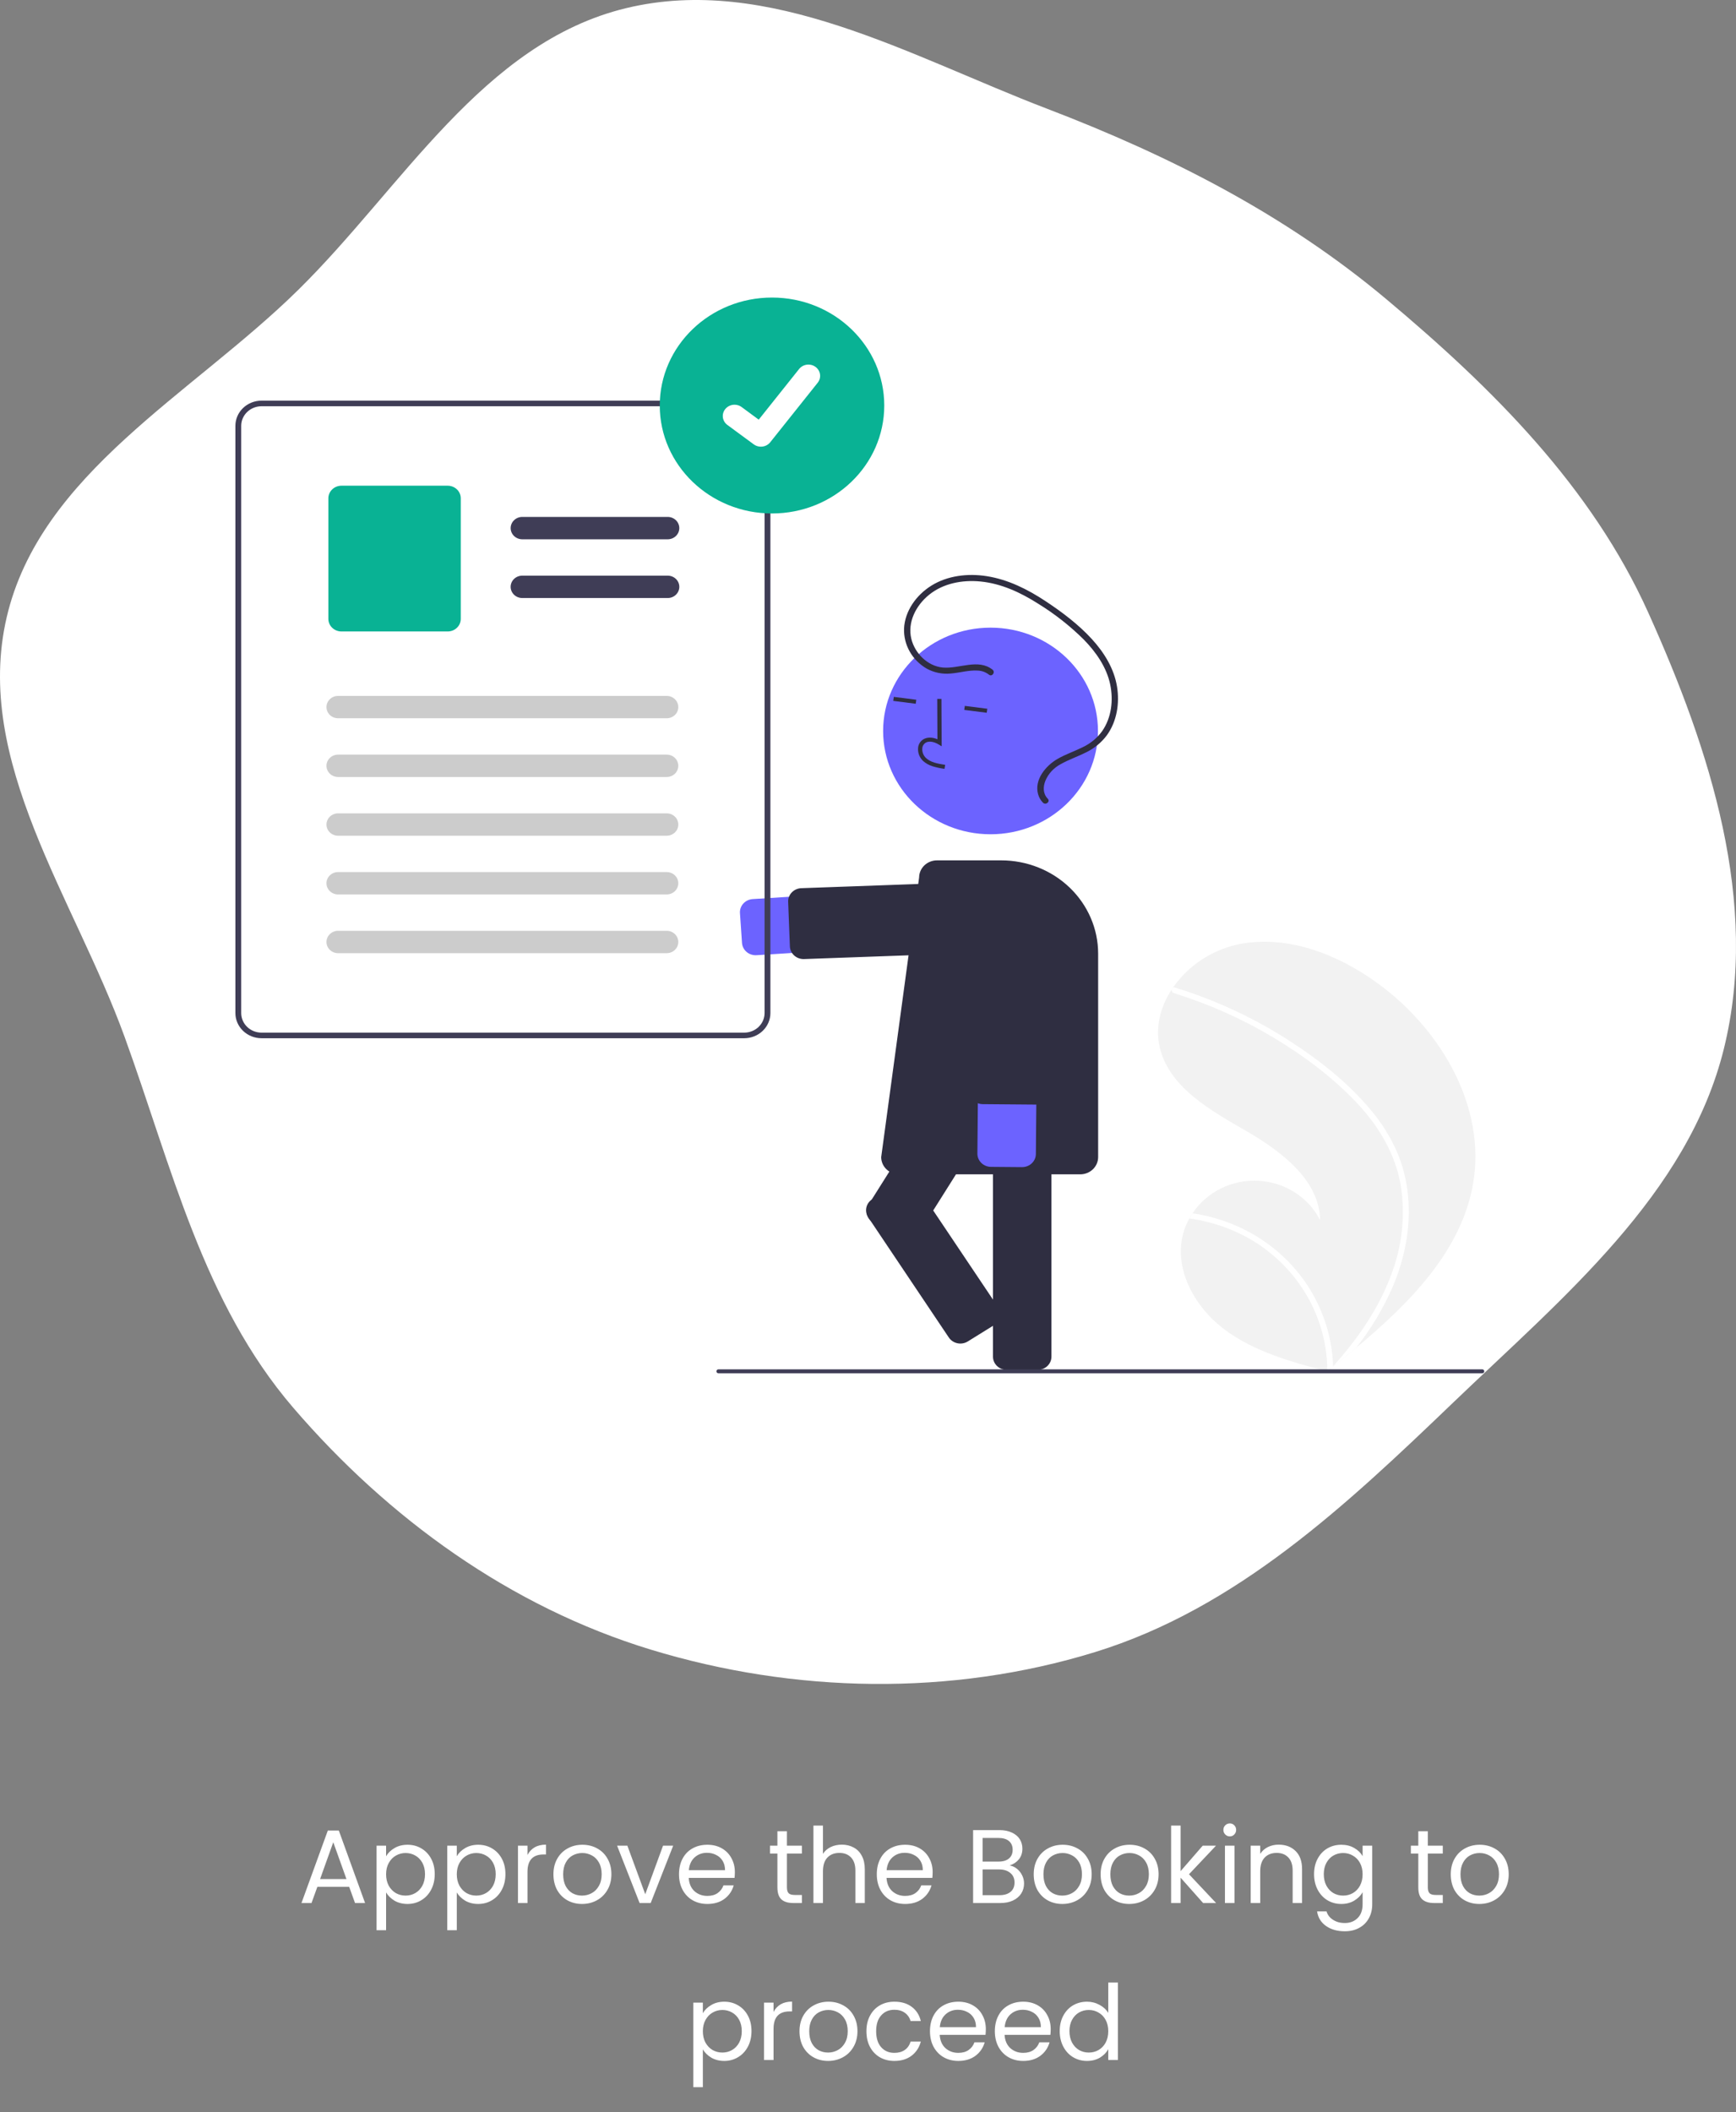 <svg width="531" height="646" viewBox="0 0 531 646" fill="none" xmlns="http://www.w3.org/2000/svg">
<rect x="0" y="0" width="531" height="646" fill="#808080" stroke="none"/>
<path d="M320.25 33.244C358.006 47.693 393.188 65.638 424.065 91.515C456.608 118.789 486.835 148.873 504.183 187.393C523.059 229.304 538.302 276.16 527.296 320.726C516.264 365.396 477.934 396.866 444.541 428.895C411.902 460.203 378.333 491.895 334.901 505.267C290.91 518.812 243.054 517.91 199.025 504.488C156.084 491.397 118.762 464.364 89.686 430.512C62.089 398.382 52.522 356.835 38.134 317.166C22.712 274.649 -8.19 232.868 2.031 188.847C12.264 144.769 58.737 120.615 91.175 88.706C123.119 57.283 147.68 13.106 191.463 2.505C235.101 -8.06 278.354 17.212 320.25 33.244Z" fill="white"/>
<g clip-path="url(#clip0_465_316)">
<path d="M450.616 361.795C447.142 382.355 431.486 398.274 414.819 412.186C412.492 414.129 410.159 416.034 407.821 417.901C407.804 417.91 407.789 417.928 407.772 417.937C407.66 418.026 407.547 418.116 407.443 418.205C406.96 418.59 406.477 418.975 405.998 419.355L406.299 419.445L407.234 419.722C406.913 419.637 406.596 419.556 406.275 419.471C406.18 419.445 406.08 419.423 405.984 419.397C394.934 416.526 383.658 413.376 374.624 406.652C365.252 399.667 358.797 387.761 362.03 376.79C362.455 375.353 363.046 373.965 363.792 372.654C364.096 372.105 364.432 371.575 364.785 371.051C366.921 367.825 369.912 365.204 373.451 363.458C376.989 361.711 380.948 360.903 384.919 361.115C388.89 361.328 392.731 362.554 396.046 364.666C399.361 366.779 402.031 369.703 403.782 373.138C403.624 361.05 392.142 352.235 381.372 345.996C370.599 339.762 358.401 333.027 355.014 321.379C353.125 314.898 354.714 308.224 358.422 302.584C358.537 302.413 358.652 302.241 358.772 302.073C363.32 295.479 370.287 290.777 378.283 288.906C393.202 285.652 408.837 291.646 421.074 300.48C440.769 314.691 454.566 338.42 450.616 361.795Z" fill="#F2F2F2"/>
<path d="M418.973 339.084C422.414 343.087 425.23 347.551 427.331 352.335C429.138 356.62 430.269 361.14 430.686 365.746C431.592 375.208 429.725 384.772 426.003 393.528C423.107 400.175 419.349 406.445 414.818 412.186C412.491 414.129 410.158 416.034 407.82 417.901C407.804 417.91 407.788 417.928 407.772 417.937C407.659 418.026 407.546 418.116 407.442 418.205C406.96 418.59 406.477 418.975 405.998 419.355L406.298 419.445L407.234 419.722C406.913 419.637 406.596 419.556 406.275 419.471C406.179 419.445 406.08 419.423 405.984 419.397C405.999 411.84 404.129 404.39 400.533 397.671C396.936 390.952 391.718 385.16 385.314 380.78C378.906 376.479 371.531 373.694 363.791 372.654C364.096 372.105 364.432 371.575 364.785 371.051C367.78 371.498 370.728 372.198 373.594 373.144C383.838 376.498 392.687 382.934 398.83 391.5C404.356 399.284 407.457 408.423 407.769 417.843C408.155 417.416 408.541 416.98 408.913 416.549C416.026 408.444 422.11 399.38 425.737 389.312C428.907 380.775 429.846 371.618 428.47 362.649C426.852 352.884 421.652 344.266 414.777 337.034C407.415 329.295 398.575 322.717 389.323 317.203C379.846 311.543 369.684 307.019 359.063 303.732C358.824 303.657 358.623 303.495 358.504 303.282C358.384 303.068 358.355 302.818 358.422 302.584C358.464 302.376 358.589 302.193 358.772 302.073C358.866 302.02 358.972 301.989 359.081 301.981C359.191 301.972 359.3 301.988 359.403 302.027C360.714 302.433 362.018 302.848 363.314 303.289C374.115 306.957 384.4 311.901 393.934 318.008C403.14 323.89 411.979 330.804 418.973 339.084Z" fill="white"/>
<path d="M231.131 292.135C230.069 292.133 229.047 291.744 228.272 291.045C227.498 290.346 227.028 289.391 226.959 288.371L226.337 279.247C226.264 278.181 226.635 277.132 227.367 276.329C228.1 275.526 229.134 275.036 230.242 274.966L304.58 270.284C305.752 270.21 306.928 270.358 308.041 270.721C309.153 271.084 310.18 271.654 311.064 272.398C311.947 273.143 312.669 274.048 313.189 275.061C313.708 276.074 314.015 277.175 314.092 278.303C314.169 279.43 314.014 280.56 313.636 281.63C313.258 282.699 312.665 283.687 311.89 284.536C311.116 285.385 310.174 286.079 309.121 286.578C308.067 287.077 306.921 287.372 305.749 287.445L231.411 292.126C231.317 292.132 231.224 292.135 231.131 292.135Z" fill="#6C63FF"/>
<path d="M245.789 293.311C244.706 293.31 243.666 292.905 242.887 292.182C242.107 291.46 241.648 290.475 241.606 289.435L241.077 275.807C241.056 275.278 241.144 274.751 241.335 274.255C241.527 273.759 241.818 273.305 242.192 272.917C242.566 272.53 243.016 272.217 243.516 271.996C244.015 271.776 244.556 271.652 245.105 271.632L306.235 269.435C307.345 269.396 308.426 269.781 309.24 270.508C310.054 271.234 310.535 272.242 310.577 273.309L311.106 286.937C311.127 287.466 311.039 287.993 310.848 288.489C310.656 288.984 310.365 289.439 309.991 289.827C309.617 290.214 309.167 290.527 308.667 290.748C308.168 290.968 307.627 291.092 307.078 291.111L245.948 293.308C245.895 293.31 245.842 293.311 245.789 293.311Z" fill="#2F2E41"/>
<path d="M317.424 418.936H307.915C306.805 418.935 305.74 418.51 304.955 417.755C304.17 417 303.729 415.977 303.728 414.909V338.701C303.729 337.633 304.17 336.61 304.955 335.855C305.74 335.1 306.805 334.675 307.915 334.674H317.424C318.534 334.675 319.599 335.1 320.384 335.855C321.169 336.61 321.61 337.633 321.612 338.701V414.909C321.61 415.977 321.169 417 320.384 417.755C319.599 418.51 318.534 418.935 317.424 418.936Z" fill="#2F2E41"/>
<path d="M275.218 378.653L267.086 373.913C266.137 373.359 265.456 372.465 265.191 371.428C264.927 370.391 265.101 369.296 265.676 368.382L306.756 303.211C307.332 302.299 308.262 301.644 309.34 301.389C310.418 301.135 311.557 301.303 312.507 301.855L320.639 306.595C321.588 307.149 322.269 308.043 322.534 309.08C322.798 310.116 322.624 311.212 322.049 312.125L280.969 377.297C280.393 378.209 279.463 378.864 278.385 379.118C277.307 379.373 276.168 379.205 275.218 378.653Z" fill="#2F2E41"/>
<path d="M302.982 255.142C321.128 255.142 335.839 240.997 335.839 223.547C335.839 206.098 321.128 191.952 302.982 191.952C284.836 191.952 270.125 206.098 270.125 223.547C270.125 240.997 284.836 255.142 302.982 255.142Z" fill="#6C63FF"/>
<path d="M285.197 234.334C284.14 234 283.17 233.453 282.352 232.728C281.809 232.211 281.391 231.586 281.127 230.897C280.862 230.207 280.757 229.471 280.82 228.739C280.854 228.217 281.014 227.711 281.285 227.258C281.557 226.805 281.934 226.419 282.387 226.13C283.562 225.405 285.133 225.403 286.733 226.081L286.673 213.747L287.961 213.741L288.033 228.241L287.04 227.641C285.889 226.946 284.245 226.456 283.083 227.173C282.796 227.363 282.558 227.613 282.388 227.905C282.218 228.197 282.12 228.523 282.103 228.858C282.059 229.403 282.138 229.951 282.335 230.464C282.531 230.977 282.841 231.444 283.241 231.832C284.664 233.139 286.74 233.547 289.107 233.913L288.903 235.136C287.645 234.976 286.405 234.707 285.197 234.334Z" fill="#2F2E41"/>
<path d="M273.39 213.124L273.222 214.353L280.102 215.226L280.27 213.998L273.39 213.124Z" fill="#2F2E41"/>
<path d="M295.107 215.881L294.938 217.109L301.818 217.983L301.987 216.755L295.107 215.881Z" fill="#2F2E41"/>
<path d="M330.418 359.147H275.012C273.56 359.145 272.168 358.59 271.142 357.603C270.115 356.616 269.538 355.277 269.536 353.881L281.135 268.349C281.145 266.959 281.725 265.63 282.751 264.65C283.777 263.671 285.163 263.122 286.609 263.123H306.271C314.125 263.132 321.654 266.135 327.208 271.476C332.761 276.816 335.885 284.056 335.894 291.608V353.881C335.892 355.277 335.315 356.616 334.288 357.603C333.261 358.59 331.87 359.145 330.418 359.147Z" fill="#2F2E41"/>
<path d="M316.466 354.587C316.129 355.294 315.587 355.892 314.905 356.309C314.223 356.726 313.43 356.945 312.621 356.939L303.113 356.86C302.563 356.855 302.019 356.747 301.513 356.54C301.007 356.334 300.548 356.033 300.162 355.656C299.777 355.279 299.472 354.832 299.266 354.342C299.06 353.852 298.957 353.327 298.962 352.798L299.608 281.165C299.618 280.035 299.859 278.919 300.318 277.88C300.777 276.84 301.444 275.898 302.281 275.107C303.119 274.315 304.11 273.69 305.199 273.267C306.288 272.844 307.452 272.631 308.627 272.641C309.801 272.651 310.961 272.883 312.042 273.324C313.123 273.765 314.103 274.407 314.926 275.212C315.749 276.017 316.4 276.971 316.839 278.018C317.279 279.065 317.501 280.184 317.49 281.314L316.845 352.948C316.84 353.514 316.711 354.072 316.466 354.587Z" fill="#6C63FF"/>
<path d="M320.667 335.464C320.33 336.171 319.788 336.769 319.105 337.186C318.423 337.603 317.63 337.822 316.822 337.816L300.581 337.681C299.471 337.67 298.41 337.237 297.632 336.475C296.854 335.714 296.421 334.687 296.43 333.619L296.96 274.798C296.965 274.269 297.078 273.746 297.293 273.259C297.508 272.772 297.82 272.331 298.212 271.96C298.605 271.59 299.069 271.297 299.579 271.099C300.089 270.901 300.634 270.801 301.184 270.806L317.425 270.941C317.975 270.946 318.518 271.054 319.025 271.261C319.531 271.468 319.99 271.768 320.375 272.145C320.761 272.522 321.065 272.969 321.271 273.459C321.477 273.949 321.581 274.474 321.576 275.003L321.046 333.825C321.041 334.391 320.912 334.95 320.667 335.464Z" fill="#2F2E41"/>
<path d="M303.596 204.807C299.204 201.312 293.333 204.618 288.366 204.149C283.613 203.7 279.789 199.678 278.746 195.351C277.53 190.302 280.166 185.174 284.137 181.939C288.485 178.397 294.324 177.296 299.888 177.835C306.265 178.453 312.14 181.199 317.429 184.553C322.533 187.687 327.242 191.379 331.463 195.555C335.245 199.421 338.477 204.053 339.583 209.329C340.589 214.124 339.999 219.468 337.122 223.597C335.595 225.715 333.526 227.419 331.115 228.544C328.602 229.787 325.914 230.693 323.483 232.092C319.809 234.207 316.282 238.518 317.533 242.914C317.801 243.875 318.311 244.757 319.018 245.484C319.867 246.356 321.343 245.156 320.492 244.281C318.997 242.745 319.014 240.66 319.757 238.78C320.643 236.66 322.252 234.893 324.319 233.768C326.863 232.307 329.685 231.382 332.296 230.046C334.796 228.823 336.952 227.038 338.58 224.842C341.652 220.568 342.487 215.063 341.671 210C340.788 204.521 337.755 199.583 333.993 195.468C329.899 190.989 324.904 187.225 319.811 183.855C314.346 180.239 308.328 177.208 301.714 176.192C295.981 175.312 289.8 176.032 284.863 179.117C280.254 181.997 276.773 186.87 276.524 192.248C276.444 194.695 277.044 197.118 278.262 199.267C279.479 201.417 281.271 203.215 283.451 204.478C285.688 205.71 288.27 206.236 290.833 205.981C293.575 205.762 296.307 204.904 299.074 205.078C300.325 205.128 301.526 205.569 302.493 206.334C303.453 207.098 304.548 205.565 303.596 204.807Z" fill="#2F2E41"/>
<path d="M264.961 369.483C264.973 369.413 264.987 369.343 265.003 369.273C265.117 368.756 265.337 368.265 265.65 367.83C265.964 367.395 266.363 367.024 266.826 366.739L274.817 361.783C275.751 361.205 276.885 361.007 277.97 361.232C279.055 361.458 280.003 362.087 280.606 362.984L305.256 399.733C305.858 400.631 306.064 401.721 305.83 402.765C305.596 403.809 304.94 404.721 304.006 405.3L296.016 410.256C295.082 410.833 293.948 411.031 292.863 410.806C291.778 410.581 290.829 409.951 290.227 409.055L265.577 372.305C265.014 371.471 264.794 370.464 264.961 369.483Z" fill="#2F2E41"/>
<path d="M235.035 127.288C234.421 125.886 233.393 124.688 232.078 123.842C230.764 122.997 229.22 122.54 227.638 122.529H80.003C77.881 122.53 75.846 123.342 74.345 124.785C72.845 126.227 72.001 128.184 72 130.225V309.826C72.001 311.866 72.845 313.823 74.345 315.266C75.846 316.709 77.881 317.52 80.003 317.521H227.644C229.765 317.519 231.799 316.707 233.3 315.264C234.8 313.822 235.644 311.866 235.647 309.826V130.225C235.65 129.217 235.444 128.218 235.04 127.288H235.035ZM233.864 309.826C233.862 311.413 233.206 312.934 232.039 314.057C230.872 315.179 229.289 315.81 227.639 315.812H80.003C78.352 315.812 76.769 315.181 75.601 314.059C74.434 312.936 73.778 311.414 73.777 309.827V130.226C73.779 128.639 74.436 127.117 75.603 125.995C76.77 124.873 78.353 124.241 80.003 124.239H227.644C228.887 124.244 230.101 124.605 231.13 125.275C232.159 125.946 232.957 126.896 233.423 128.005C233.513 128.226 233.591 128.452 233.657 128.681C233.798 129.185 233.87 129.704 233.87 130.226L233.864 309.826Z" fill="#3F3D56"/>
<path d="M204.225 164.932H159.756C158.812 164.932 157.907 164.572 157.24 163.93C156.573 163.288 156.198 162.418 156.198 161.511C156.198 160.604 156.573 159.733 157.24 159.092C157.907 158.45 158.812 158.09 159.756 158.09H204.225C205.169 158.09 206.074 158.45 206.741 159.092C207.408 159.733 207.783 160.604 207.783 161.511C207.783 162.418 207.408 163.288 206.741 163.93C206.074 164.572 205.169 164.932 204.225 164.932Z" fill="#3F3D56"/>
<path d="M204.225 182.892H159.755C159.288 182.893 158.825 182.805 158.392 182.633C157.96 182.461 157.567 182.209 157.237 181.892C156.906 181.574 156.643 181.197 156.464 180.781C156.285 180.366 156.193 179.921 156.193 179.471C156.193 179.021 156.285 178.576 156.464 178.161C156.643 177.745 156.906 177.368 157.237 177.05C157.567 176.732 157.96 176.481 158.392 176.309C158.825 176.137 159.288 176.049 159.755 176.05H204.225C204.693 176.049 205.156 176.137 205.588 176.309C206.02 176.481 206.413 176.732 206.744 177.05C207.075 177.368 207.337 177.745 207.516 178.161C207.696 178.576 207.788 179.021 207.788 179.471C207.788 179.921 207.696 180.366 207.516 180.781C207.337 181.197 207.075 181.574 206.744 181.892C206.413 182.209 206.02 182.461 205.588 182.633C205.156 182.805 204.693 182.893 204.225 182.892Z" fill="#3F3D56"/>
<path d="M136.938 193.119H104.44C103.379 193.118 102.361 192.712 101.611 191.99C100.861 191.269 100.439 190.29 100.438 189.27V152.392C100.439 151.371 100.861 150.393 101.611 149.671C102.361 148.95 103.379 148.544 104.44 148.543H136.938C138 148.544 139.017 148.95 139.767 149.671C140.518 150.393 140.94 151.371 140.941 152.392V189.27C140.94 190.29 140.518 191.269 139.767 191.99C139.017 192.712 138 193.118 136.938 193.119Z" fill="#09B294"/>
<path d="M203.917 219.667H103.415C102.472 219.667 101.567 219.307 100.899 218.665C100.232 218.024 99.857 217.154 99.857 216.246C99.857 215.339 100.232 214.469 100.899 213.827C101.567 213.186 102.472 212.825 103.415 212.825H203.917C204.86 212.825 205.765 213.186 206.433 213.827C207.1 214.469 207.475 215.339 207.475 216.246C207.475 217.154 207.1 218.024 206.433 218.665C205.765 219.307 204.86 219.667 203.917 219.667Z" fill="#CCCCCC"/>
<path d="M203.917 237.627H103.415C102.472 237.627 101.567 237.267 100.899 236.625C100.232 235.984 99.857 235.114 99.857 234.206C99.857 233.299 100.232 232.429 100.899 231.787C101.567 231.146 102.472 230.785 103.415 230.785H203.917C204.86 230.785 205.765 231.146 206.433 231.787C207.1 232.429 207.475 233.299 207.475 234.206C207.475 235.114 207.1 235.984 206.433 236.625C205.765 237.267 204.86 237.627 203.917 237.627Z" fill="#CCCCCC"/>
<path d="M203.917 255.587H103.415C102.473 255.586 101.569 255.225 100.903 254.584C100.236 253.942 99.862 253.073 99.862 252.166C99.862 251.26 100.236 250.39 100.903 249.749C101.569 249.107 102.473 248.746 103.415 248.745H203.917C204.385 248.745 204.848 248.833 205.28 249.004C205.712 249.176 206.105 249.428 206.436 249.746C206.767 250.063 207.029 250.441 207.208 250.856C207.387 251.271 207.48 251.717 207.48 252.166C207.48 252.616 207.387 253.061 207.208 253.476C207.029 253.892 206.767 254.269 206.436 254.587C206.105 254.905 205.712 255.157 205.28 255.328C204.848 255.5 204.385 255.588 203.917 255.587Z" fill="#CCCCCC"/>
<path d="M203.917 273.548H103.415C102.472 273.548 101.567 273.188 100.899 272.546C100.232 271.905 99.857 271.034 99.857 270.127C99.857 269.22 100.232 268.35 100.899 267.708C101.567 267.066 102.472 266.706 103.415 266.706H203.917C204.86 266.706 205.765 267.066 206.433 267.708C207.1 268.35 207.475 269.22 207.475 270.127C207.475 271.034 207.1 271.905 206.433 272.546C205.765 273.188 204.86 273.548 203.917 273.548Z" fill="#CCCCCC"/>
<path d="M203.917 291.508H103.415C102.472 291.508 101.567 291.148 100.899 290.506C100.232 289.865 99.857 288.994 99.857 288.087C99.857 287.18 100.232 286.31 100.899 285.668C101.567 285.026 102.472 284.666 103.415 284.666H203.917C204.86 284.666 205.765 285.026 206.433 285.668C207.1 286.31 207.475 287.18 207.475 288.087C207.475 288.994 207.1 289.865 206.433 290.506C205.765 291.148 204.86 291.508 203.917 291.508Z" fill="#CCCCCC"/>
<path d="M236.138 157.032C255.101 157.032 270.473 142.25 270.473 124.016C270.473 105.782 255.101 91 236.138 91C217.176 91 201.804 105.782 201.804 124.016C201.804 142.25 217.176 157.032 236.138 157.032Z" fill="#09B294"/>
<path d="M232.736 136.61C231.964 136.611 231.212 136.371 230.594 135.925L230.556 135.898L222.487 129.962C222.113 129.687 221.799 129.343 221.564 128.951C221.328 128.559 221.175 128.126 221.113 127.677C221.052 127.228 221.083 126.772 221.204 126.335C221.326 125.897 221.536 125.487 221.823 125.128C222.109 124.769 222.466 124.467 222.874 124.24C223.282 124.014 223.732 123.867 224.199 123.807C224.666 123.748 225.14 123.778 225.595 123.895C226.05 124.012 226.476 124.214 226.85 124.489L232.076 128.343L244.427 112.85C244.713 112.49 245.07 112.189 245.478 111.963C245.886 111.736 246.335 111.589 246.802 111.53C247.269 111.47 247.743 111.5 248.198 111.617C248.652 111.734 249.079 111.936 249.452 112.211L249.453 112.212L249.377 112.314L249.455 112.212C250.209 112.769 250.702 113.591 250.826 114.497C250.951 115.403 250.696 116.32 250.118 117.045L235.592 135.261C235.256 135.681 234.823 136.021 234.329 136.254C233.834 136.487 233.29 136.608 232.739 136.606L232.736 136.61Z" fill="white"/>
<path d="M453.365 420H219.772C219.604 420 219.442 419.936 219.323 419.821C219.204 419.707 219.137 419.552 219.137 419.39C219.137 419.228 219.204 419.073 219.323 418.958C219.442 418.844 219.604 418.779 219.772 418.779H453.365C453.534 418.779 453.695 418.844 453.814 418.958C453.933 419.073 454 419.228 454 419.39C454 419.552 453.933 419.707 453.814 419.821C453.695 419.936 453.534 420 453.365 420Z" fill="#3F3D56"/>
</g>
<path d="M106.804 577.04H97.076L95.284 582H92.212L100.276 559.824H103.636L111.668 582H108.596L106.804 577.04ZM105.972 574.672L101.94 563.408L97.908 574.672H105.972ZM118.095 567.696C118.671 566.693 119.524 565.861 120.655 565.2C121.807 564.517 123.14 564.176 124.655 564.176C126.212 564.176 127.62 564.549 128.879 565.296C130.159 566.043 131.161 567.099 131.887 568.464C132.612 569.808 132.975 571.376 132.975 573.168C132.975 574.939 132.612 576.517 131.887 577.904C131.161 579.291 130.159 580.368 128.879 581.136C127.62 581.904 126.212 582.288 124.655 582.288C123.161 582.288 121.839 581.957 120.687 581.296C119.556 580.613 118.692 579.771 118.095 578.768V590.32H115.183V564.464H118.095V567.696ZM129.999 573.168C129.999 571.845 129.732 570.693 129.199 569.712C128.665 568.731 127.94 567.984 127.023 567.472C126.127 566.96 125.135 566.704 124.047 566.704C122.98 566.704 121.988 566.971 121.071 567.504C120.175 568.016 119.449 568.773 118.895 569.776C118.361 570.757 118.095 571.899 118.095 573.2C118.095 574.523 118.361 575.685 118.895 576.688C119.449 577.669 120.175 578.427 121.071 578.96C121.988 579.472 122.98 579.728 124.047 579.728C125.135 579.728 126.127 579.472 127.023 578.96C127.94 578.427 128.665 577.669 129.199 576.688C129.732 575.685 129.999 574.512 129.999 573.168ZM139.72 567.696C140.296 566.693 141.149 565.861 142.28 565.2C143.432 564.517 144.765 564.176 146.28 564.176C147.837 564.176 149.245 564.549 150.504 565.296C151.784 566.043 152.786 567.099 153.512 568.464C154.237 569.808 154.6 571.376 154.6 573.168C154.6 574.939 154.237 576.517 153.512 577.904C152.786 579.291 151.784 580.368 150.504 581.136C149.245 581.904 147.837 582.288 146.28 582.288C144.786 582.288 143.464 581.957 142.312 581.296C141.181 580.613 140.317 579.771 139.72 578.768V590.32H136.808V564.464H139.72V567.696ZM151.624 573.168C151.624 571.845 151.357 570.693 150.824 569.712C150.29 568.731 149.565 567.984 148.648 567.472C147.752 566.96 146.76 566.704 145.672 566.704C144.605 566.704 143.613 566.971 142.696 567.504C141.8 568.016 141.074 568.773 140.52 569.776C139.986 570.757 139.72 571.899 139.72 573.2C139.72 574.523 139.986 575.685 140.52 576.688C141.074 577.669 141.8 578.427 142.696 578.96C143.613 579.472 144.605 579.728 145.672 579.728C146.76 579.728 147.752 579.472 148.648 578.96C149.565 578.427 150.29 577.669 150.824 576.688C151.357 575.685 151.624 574.512 151.624 573.168ZM161.345 567.312C161.857 566.309 162.582 565.531 163.521 564.976C164.481 564.421 165.643 564.144 167.009 564.144V567.152H166.241C162.977 567.152 161.345 568.923 161.345 572.464V582H158.433V564.464H161.345V567.312ZM178.018 582.288C176.376 582.288 174.882 581.915 173.538 581.168C172.216 580.421 171.17 579.365 170.402 578C169.656 576.613 169.282 575.013 169.282 573.2C169.282 571.408 169.666 569.829 170.434 568.464C171.224 567.077 172.29 566.021 173.634 565.296C174.978 564.549 176.482 564.176 178.146 564.176C179.81 564.176 181.314 564.549 182.658 565.296C184.002 566.021 185.058 567.067 185.826 568.432C186.616 569.797 187.01 571.387 187.01 573.2C187.01 575.013 186.605 576.613 185.794 578C185.005 579.365 183.928 580.421 182.562 581.168C181.197 581.915 179.682 582.288 178.018 582.288ZM178.018 579.728C179.064 579.728 180.045 579.483 180.962 578.992C181.88 578.501 182.616 577.765 183.17 576.784C183.746 575.803 184.034 574.608 184.034 573.2C184.034 571.792 183.757 570.597 183.202 569.616C182.648 568.635 181.922 567.909 181.026 567.44C180.13 566.949 179.16 566.704 178.114 566.704C177.048 566.704 176.066 566.949 175.17 567.44C174.296 567.909 173.592 568.635 173.058 569.616C172.525 570.597 172.258 571.792 172.258 573.2C172.258 574.629 172.514 575.835 173.026 576.816C173.56 577.797 174.264 578.533 175.138 579.024C176.013 579.493 176.973 579.728 178.018 579.728ZM197.367 579.312L202.807 564.464H205.911L199.031 582H195.639L188.759 564.464H191.895L197.367 579.312ZM224.777 572.56C224.777 573.115 224.745 573.701 224.681 574.32H210.665C210.771 576.048 211.358 577.403 212.425 578.384C213.513 579.344 214.825 579.824 216.361 579.824C217.619 579.824 218.665 579.536 219.497 578.96C220.35 578.363 220.947 577.573 221.289 576.592H224.425C223.955 578.277 223.017 579.653 221.609 580.72C220.201 581.765 218.451 582.288 216.361 582.288C214.697 582.288 213.203 581.915 211.881 581.168C210.579 580.421 209.555 579.365 208.809 578C208.062 576.613 207.689 575.013 207.689 573.2C207.689 571.387 208.051 569.797 208.777 568.432C209.502 567.067 210.515 566.021 211.817 565.296C213.139 564.549 214.654 564.176 216.361 564.176C218.025 564.176 219.497 564.539 220.777 565.264C222.057 565.989 223.038 566.992 223.721 568.272C224.425 569.531 224.777 570.96 224.777 572.56ZM221.769 571.952C221.769 570.843 221.523 569.893 221.033 569.104C220.542 568.293 219.87 567.685 219.017 567.28C218.185 566.853 217.257 566.64 216.233 566.64C214.761 566.64 213.502 567.109 212.457 568.048C211.433 568.987 210.846 570.288 210.697 571.952H221.769ZM240.704 566.864V577.2C240.704 578.053 240.885 578.661 241.248 579.024C241.61 579.365 242.24 579.536 243.135 579.536H245.28V582H242.656C241.034 582 239.818 581.627 239.008 580.88C238.197 580.133 237.792 578.907 237.792 577.2V566.864H235.52V564.464H237.792V560.048H240.704V564.464H245.28V566.864H240.704ZM257.512 564.144C258.834 564.144 260.029 564.432 261.096 565.008C262.162 565.563 262.994 566.405 263.592 567.536C264.21 568.667 264.52 570.043 264.52 571.664V582H261.64V572.08C261.64 570.331 261.202 568.997 260.328 568.08C259.453 567.141 258.258 566.672 256.744 566.672C255.208 566.672 253.981 567.152 253.064 568.112C252.168 569.072 251.72 570.469 251.72 572.304V582H248.808V558.32H251.72V566.96C252.296 566.064 253.085 565.371 254.088 564.88C255.112 564.389 256.253 564.144 257.512 564.144ZM285.277 572.56C285.277 573.115 285.245 573.701 285.181 574.32H271.165C271.271 576.048 271.858 577.403 272.925 578.384C274.013 579.344 275.325 579.824 276.861 579.824C278.119 579.824 279.165 579.536 279.997 578.96C280.85 578.363 281.447 577.573 281.789 576.592H284.925C284.455 578.277 283.517 579.653 282.109 580.72C280.701 581.765 278.951 582.288 276.861 582.288C275.197 582.288 273.703 581.915 272.381 581.168C271.079 580.421 270.055 579.365 269.309 578C268.562 576.613 268.189 575.013 268.189 573.2C268.189 571.387 268.551 569.797 269.277 568.432C270.002 567.067 271.015 566.021 272.317 565.296C273.639 564.549 275.154 564.176 276.861 564.176C278.525 564.176 279.997 564.539 281.277 565.264C282.557 565.989 283.538 566.992 284.221 568.272C284.925 569.531 285.277 570.96 285.277 572.56ZM282.269 571.952C282.269 570.843 282.023 569.893 281.533 569.104C281.042 568.293 280.37 567.685 279.517 567.28C278.685 566.853 277.757 566.64 276.733 566.64C275.261 566.64 274.002 567.109 272.957 568.048C271.933 568.987 271.346 570.288 271.197 571.952H282.269ZM308.82 570.512C309.63 570.64 310.366 570.971 311.028 571.504C311.71 572.037 312.244 572.699 312.628 573.488C313.033 574.277 313.236 575.12 313.236 576.016C313.236 577.147 312.948 578.171 312.372 579.088C311.796 579.984 310.953 580.699 309.844 581.232C308.756 581.744 307.465 582 305.972 582H297.652V559.696H305.652C307.166 559.696 308.457 559.952 309.524 560.464C310.59 560.955 311.39 561.627 311.924 562.48C312.457 563.333 312.724 564.293 312.724 565.36C312.724 566.683 312.361 567.781 311.635 568.656C310.932 569.509 309.993 570.128 308.82 570.512ZM300.564 569.328H305.46C306.825 569.328 307.881 569.008 308.628 568.368C309.374 567.728 309.748 566.843 309.748 565.712C309.748 564.581 309.374 563.696 308.628 563.056C307.881 562.416 306.804 562.096 305.396 562.096H300.564V569.328ZM305.716 579.6C307.166 579.6 308.297 579.259 309.108 578.576C309.918 577.893 310.324 576.944 310.324 575.728C310.324 574.491 309.897 573.52 309.044 572.816C308.19 572.091 307.049 571.728 305.62 571.728H300.564V579.6H305.716ZM324.925 582.288C323.282 582.288 321.789 581.915 320.445 581.168C319.122 580.421 318.077 579.365 317.309 578C316.562 576.613 316.189 575.013 316.189 573.2C316.189 571.408 316.573 569.829 317.341 568.464C318.13 567.077 319.197 566.021 320.541 565.296C321.885 564.549 323.389 564.176 325.053 564.176C326.717 564.176 328.221 564.549 329.565 565.296C330.909 566.021 331.965 567.067 332.733 568.432C333.522 569.797 333.917 571.387 333.917 573.2C333.917 575.013 333.511 576.613 332.701 578C331.911 579.365 330.834 580.421 329.469 581.168C328.103 581.915 326.589 582.288 324.925 582.288ZM324.925 579.728C325.97 579.728 326.951 579.483 327.869 578.992C328.786 578.501 329.522 577.765 330.077 576.784C330.653 575.803 330.941 574.608 330.941 573.2C330.941 571.792 330.663 570.597 330.109 569.616C329.554 568.635 328.829 567.909 327.933 567.44C327.037 566.949 326.066 566.704 325.021 566.704C323.954 566.704 322.973 566.949 322.077 567.44C321.202 567.909 320.498 568.635 319.965 569.616C319.431 570.597 319.165 571.792 319.165 573.2C319.165 574.629 319.421 575.835 319.933 576.816C320.466 577.797 321.17 578.533 322.045 579.024C322.919 579.493 323.879 579.728 324.925 579.728ZM345.393 582.288C343.751 582.288 342.257 581.915 340.913 581.168C339.591 580.421 338.545 579.365 337.777 578C337.031 576.613 336.657 575.013 336.657 573.2C336.657 571.408 337.041 569.829 337.809 568.464C338.599 567.077 339.665 566.021 341.009 565.296C342.353 564.549 343.857 564.176 345.521 564.176C347.185 564.176 348.689 564.549 350.033 565.296C351.377 566.021 352.433 567.067 353.201 568.432C353.991 569.797 354.385 571.387 354.385 573.2C354.385 575.013 353.98 576.613 353.169 578C352.38 579.365 351.303 580.421 349.937 581.168C348.572 581.915 347.057 582.288 345.393 582.288ZM345.393 579.728C346.439 579.728 347.42 579.483 348.337 578.992C349.255 578.501 349.991 577.765 350.545 576.784C351.121 575.803 351.409 574.608 351.409 573.2C351.409 571.792 351.132 570.597 350.577 569.616C350.023 568.635 349.297 567.909 348.401 567.44C347.505 566.949 346.535 566.704 345.489 566.704C344.423 566.704 343.441 566.949 342.545 567.44C341.671 567.909 340.967 568.635 340.433 569.616C339.9 570.597 339.633 571.792 339.633 573.2C339.633 574.629 339.889 575.835 340.401 576.816C340.935 577.797 341.639 578.533 342.513 579.024C343.388 579.493 344.348 579.728 345.393 579.728ZM368.006 582L361.126 574.256V582H358.214V558.32H361.126V572.24L367.878 564.464H371.942L363.686 573.2L371.974 582H368.006ZM376.187 561.616C375.632 561.616 375.163 561.424 374.779 561.04C374.395 560.656 374.203 560.187 374.203 559.632C374.203 559.077 374.395 558.608 374.779 558.224C375.163 557.84 375.632 557.648 376.187 557.648C376.72 557.648 377.168 557.84 377.531 558.224C377.915 558.608 378.107 559.077 378.107 559.632C378.107 560.187 377.915 560.656 377.531 561.04C377.168 561.424 376.72 561.616 376.187 561.616ZM377.595 564.464V582H374.683V564.464H377.595ZM391.102 564.144C393.235 564.144 394.963 564.795 396.286 566.096C397.608 567.376 398.27 569.232 398.27 571.664V582H395.39V572.08C395.39 570.331 394.952 568.997 394.078 568.08C393.203 567.141 392.008 566.672 390.494 566.672C388.958 566.672 387.731 567.152 386.814 568.112C385.918 569.072 385.47 570.469 385.47 572.304V582H382.558V564.464H385.47V566.96C386.046 566.064 386.824 565.371 387.806 564.88C388.808 564.389 389.907 564.144 391.102 564.144ZM410.259 564.176C411.773 564.176 413.096 564.507 414.227 565.168C415.379 565.829 416.232 566.661 416.787 567.664V564.464H419.731V582.384C419.731 583.984 419.389 585.403 418.707 586.64C418.024 587.899 417.043 588.88 415.763 589.584C414.504 590.288 413.032 590.64 411.347 590.64C409.043 590.64 407.123 590.096 405.587 589.008C404.051 587.92 403.144 586.437 402.867 584.56H405.747C406.067 585.627 406.728 586.48 407.731 587.12C408.733 587.781 409.939 588.112 411.347 588.112C412.947 588.112 414.248 587.611 415.251 586.608C416.275 585.605 416.787 584.197 416.787 582.384V578.704C416.211 579.728 415.357 580.581 414.227 581.264C413.096 581.947 411.773 582.288 410.259 582.288C408.701 582.288 407.283 581.904 406.003 581.136C404.744 580.368 403.752 579.291 403.027 577.904C402.301 576.517 401.939 574.939 401.939 573.168C401.939 571.376 402.301 569.808 403.027 568.464C403.752 567.099 404.744 566.043 406.003 565.296C407.283 564.549 408.701 564.176 410.259 564.176ZM416.787 573.2C416.787 571.877 416.52 570.725 415.987 569.744C415.453 568.763 414.728 568.016 413.811 567.504C412.915 566.971 411.923 566.704 410.835 566.704C409.747 566.704 408.755 566.96 407.859 567.472C406.963 567.984 406.248 568.731 405.715 569.712C405.181 570.693 404.915 571.845 404.915 573.168C404.915 574.512 405.181 575.685 405.715 576.688C406.248 577.669 406.963 578.427 407.859 578.96C408.755 579.472 409.747 579.728 410.835 579.728C411.923 579.728 412.915 579.472 413.811 578.96C414.728 578.427 415.453 577.669 415.987 576.688C416.52 575.685 416.787 574.523 416.787 573.2ZM436.735 566.864V577.2C436.735 578.053 436.916 578.661 437.279 579.024C437.641 579.365 438.271 579.536 439.167 579.536H441.311V582H438.687C437.065 582 435.849 581.627 435.039 580.88C434.228 580.133 433.823 578.907 433.823 577.2V566.864H431.551V564.464H433.823V560.048H436.735V564.464H441.311V566.864H436.735ZM452.487 582.288C450.844 582.288 449.351 581.915 448.007 581.168C446.684 580.421 445.639 579.365 444.871 578C444.124 576.613 443.751 575.013 443.751 573.2C443.751 571.408 444.135 569.829 444.903 568.464C445.692 567.077 446.759 566.021 448.103 565.296C449.447 564.549 450.951 564.176 452.615 564.176C454.279 564.176 455.783 564.549 457.127 565.296C458.471 566.021 459.527 567.067 460.295 568.432C461.084 569.797 461.479 571.387 461.479 573.2C461.479 575.013 461.074 576.613 460.263 578C459.474 579.365 458.396 580.421 457.031 581.168C455.666 581.915 454.151 582.288 452.487 582.288ZM452.487 579.728C453.532 579.728 454.514 579.483 455.431 578.992C456.348 578.501 457.084 577.765 457.639 576.784C458.215 575.803 458.503 574.608 458.503 573.2C458.503 571.792 458.226 570.597 457.671 569.616C457.116 568.635 456.391 567.909 455.495 567.44C454.599 566.949 453.628 566.704 452.583 566.704C451.516 566.704 450.535 566.949 449.639 567.44C448.764 567.909 448.06 568.635 447.527 569.616C446.994 570.597 446.727 571.792 446.727 573.2C446.727 574.629 446.983 575.835 447.495 576.816C448.028 577.797 448.732 578.533 449.607 579.024C450.482 579.493 451.442 579.728 452.487 579.728ZM214.985 615.696C215.561 614.693 216.415 613.861 217.545 613.2C218.697 612.517 220.031 612.176 221.545 612.176C223.103 612.176 224.511 612.549 225.769 613.296C227.049 614.043 228.052 615.099 228.777 616.464C229.503 617.808 229.865 619.376 229.865 621.168C229.865 622.939 229.503 624.517 228.777 625.904C228.052 627.291 227.049 628.368 225.769 629.136C224.511 629.904 223.103 630.288 221.545 630.288C220.052 630.288 218.729 629.957 217.577 629.296C216.447 628.613 215.583 627.771 214.985 626.768V638.32H212.073V612.464H214.985V615.696ZM226.889 621.168C226.889 619.845 226.623 618.693 226.089 617.712C225.556 616.731 224.831 615.984 223.913 615.472C223.017 614.96 222.025 614.704 220.937 614.704C219.871 614.704 218.879 614.971 217.961 615.504C217.065 616.016 216.34 616.773 215.785 617.776C215.252 618.757 214.985 619.899 214.985 621.2C214.985 622.523 215.252 623.685 215.785 624.688C216.34 625.669 217.065 626.427 217.961 626.96C218.879 627.472 219.871 627.728 220.937 627.728C222.025 627.728 223.017 627.472 223.913 626.96C224.831 626.427 225.556 625.669 226.089 624.688C226.623 623.685 226.889 622.512 226.889 621.168ZM236.61 615.312C237.122 614.309 237.848 613.531 238.786 612.976C239.746 612.421 240.909 612.144 242.274 612.144V615.152H241.506C238.242 615.152 236.61 616.923 236.61 620.464V630H233.698V612.464H236.61V615.312ZM253.284 630.288C251.641 630.288 250.148 629.915 248.804 629.168C247.481 628.421 246.436 627.365 245.668 626C244.921 624.613 244.548 623.013 244.548 621.2C244.548 619.408 244.932 617.829 245.7 616.464C246.489 615.077 247.556 614.021 248.9 613.296C250.244 612.549 251.748 612.176 253.412 612.176C255.076 612.176 256.58 612.549 257.924 613.296C259.268 614.021 260.324 615.067 261.092 616.432C261.881 617.797 262.276 619.387 262.276 621.2C262.276 623.013 261.871 624.613 261.06 626C260.271 627.365 259.193 628.421 257.828 629.168C256.463 629.915 254.948 630.288 253.284 630.288ZM253.284 627.728C254.329 627.728 255.311 627.483 256.228 626.992C257.145 626.501 257.881 625.765 258.436 624.784C259.012 623.803 259.3 622.608 259.3 621.2C259.3 619.792 259.023 618.597 258.468 617.616C257.913 616.635 257.188 615.909 256.292 615.44C255.396 614.949 254.425 614.704 253.38 614.704C252.313 614.704 251.332 614.949 250.436 615.44C249.561 615.909 248.857 616.635 248.324 617.616C247.791 618.597 247.524 619.792 247.524 621.2C247.524 622.629 247.78 623.835 248.292 624.816C248.825 625.797 249.529 626.533 250.404 627.024C251.279 627.493 252.239 627.728 253.284 627.728ZM265.017 621.2C265.017 619.387 265.379 617.808 266.105 616.464C266.83 615.099 267.833 614.043 269.113 613.296C270.414 612.549 271.897 612.176 273.561 612.176C275.715 612.176 277.486 612.699 278.873 613.744C280.281 614.789 281.209 616.24 281.657 618.096H278.521C278.222 617.029 277.635 616.187 276.761 615.568C275.907 614.949 274.841 614.64 273.561 614.64C271.897 614.64 270.553 615.216 269.529 616.368C268.505 617.499 267.993 619.109 267.993 621.2C267.993 623.312 268.505 624.944 269.529 626.096C270.553 627.248 271.897 627.824 273.561 627.824C274.841 627.824 275.907 627.525 276.761 626.928C277.614 626.331 278.201 625.477 278.521 624.368H281.657C281.187 626.16 280.249 627.6 278.841 628.688C277.433 629.755 275.673 630.288 273.561 630.288C271.897 630.288 270.414 629.915 269.113 629.168C267.833 628.421 266.83 627.365 266.105 626C265.379 624.635 265.017 623.035 265.017 621.2ZM301.542 620.56C301.542 621.115 301.51 621.701 301.446 622.32H287.43C287.537 624.048 288.123 625.403 289.19 626.384C290.278 627.344 291.59 627.824 293.126 627.824C294.385 627.824 295.43 627.536 296.262 626.96C297.115 626.363 297.713 625.573 298.054 624.592H301.19C300.721 626.277 299.782 627.653 298.374 628.72C296.966 629.765 295.217 630.288 293.126 630.288C291.462 630.288 289.969 629.915 288.646 629.168C287.345 628.421 286.321 627.365 285.574 626C284.827 624.613 284.454 623.013 284.454 621.2C284.454 619.387 284.817 617.797 285.542 616.432C286.267 615.067 287.281 614.021 288.582 613.296C289.905 612.549 291.419 612.176 293.126 612.176C294.79 612.176 296.262 612.539 297.542 613.264C298.822 613.989 299.803 614.992 300.486 616.272C301.19 617.531 301.542 618.96 301.542 620.56ZM298.534 619.952C298.534 618.843 298.289 617.893 297.798 617.104C297.307 616.293 296.635 615.685 295.782 615.28C294.95 614.853 294.022 614.64 292.998 614.64C291.526 614.64 290.267 615.109 289.222 616.048C288.198 616.987 287.611 618.288 287.462 619.952H298.534ZM321.386 620.56C321.386 621.115 321.354 621.701 321.29 622.32H307.274C307.381 624.048 307.967 625.403 309.034 626.384C310.122 627.344 311.434 627.824 312.97 627.824C314.229 627.824 315.274 627.536 316.106 626.96C316.959 626.363 317.557 625.573 317.898 624.592H321.034C320.565 626.277 319.626 627.653 318.218 628.72C316.81 629.765 315.061 630.288 312.97 630.288C311.306 630.288 309.813 629.915 308.49 629.168C307.189 628.421 306.165 627.365 305.418 626C304.671 624.613 304.298 623.013 304.298 621.2C304.298 619.387 304.661 617.797 305.386 616.432C306.111 615.067 307.125 614.021 308.426 613.296C309.749 612.549 311.263 612.176 312.97 612.176C314.634 612.176 316.106 612.539 317.386 613.264C318.666 613.989 319.647 614.992 320.33 616.272C321.034 617.531 321.386 618.96 321.386 620.56ZM318.378 619.952C318.378 618.843 318.133 617.893 317.642 617.104C317.151 616.293 316.479 615.685 315.626 615.28C314.794 614.853 313.866 614.64 312.842 614.64C311.37 614.64 310.111 615.109 309.066 616.048C308.042 616.987 307.455 618.288 307.306 619.952H318.378ZM324.142 621.168C324.142 619.376 324.504 617.808 325.23 616.464C325.955 615.099 326.947 614.043 328.206 613.296C329.486 612.549 330.915 612.176 332.494 612.176C333.859 612.176 335.128 612.496 336.302 613.136C337.475 613.755 338.371 614.576 338.99 615.6V606.32H341.934V630H338.99V626.704C338.414 627.749 337.56 628.613 336.43 629.296C335.299 629.957 333.976 630.288 332.462 630.288C330.904 630.288 329.486 629.904 328.206 629.136C326.947 628.368 325.955 627.291 325.23 625.904C324.504 624.517 324.142 622.939 324.142 621.168ZM338.99 621.2C338.99 619.877 338.723 618.725 338.19 617.744C337.656 616.763 336.931 616.016 336.014 615.504C335.118 614.971 334.126 614.704 333.038 614.704C331.95 614.704 330.958 614.96 330.062 615.472C329.166 615.984 328.451 616.731 327.918 617.712C327.384 618.693 327.118 619.845 327.118 621.168C327.118 622.512 327.384 623.685 327.918 624.688C328.451 625.669 329.166 626.427 330.062 626.96C330.958 627.472 331.95 627.728 333.038 627.728C334.126 627.728 335.118 627.472 336.014 626.96C336.931 626.427 337.656 625.669 338.19 624.688C338.723 623.685 338.99 622.523 338.99 621.2Z" fill="white"/>
<defs>
<clipPath id="clip0_465_316">
<rect width="382" height="329" fill="white" transform="translate(72 91)"/>
</clipPath>
</defs>
</svg>
